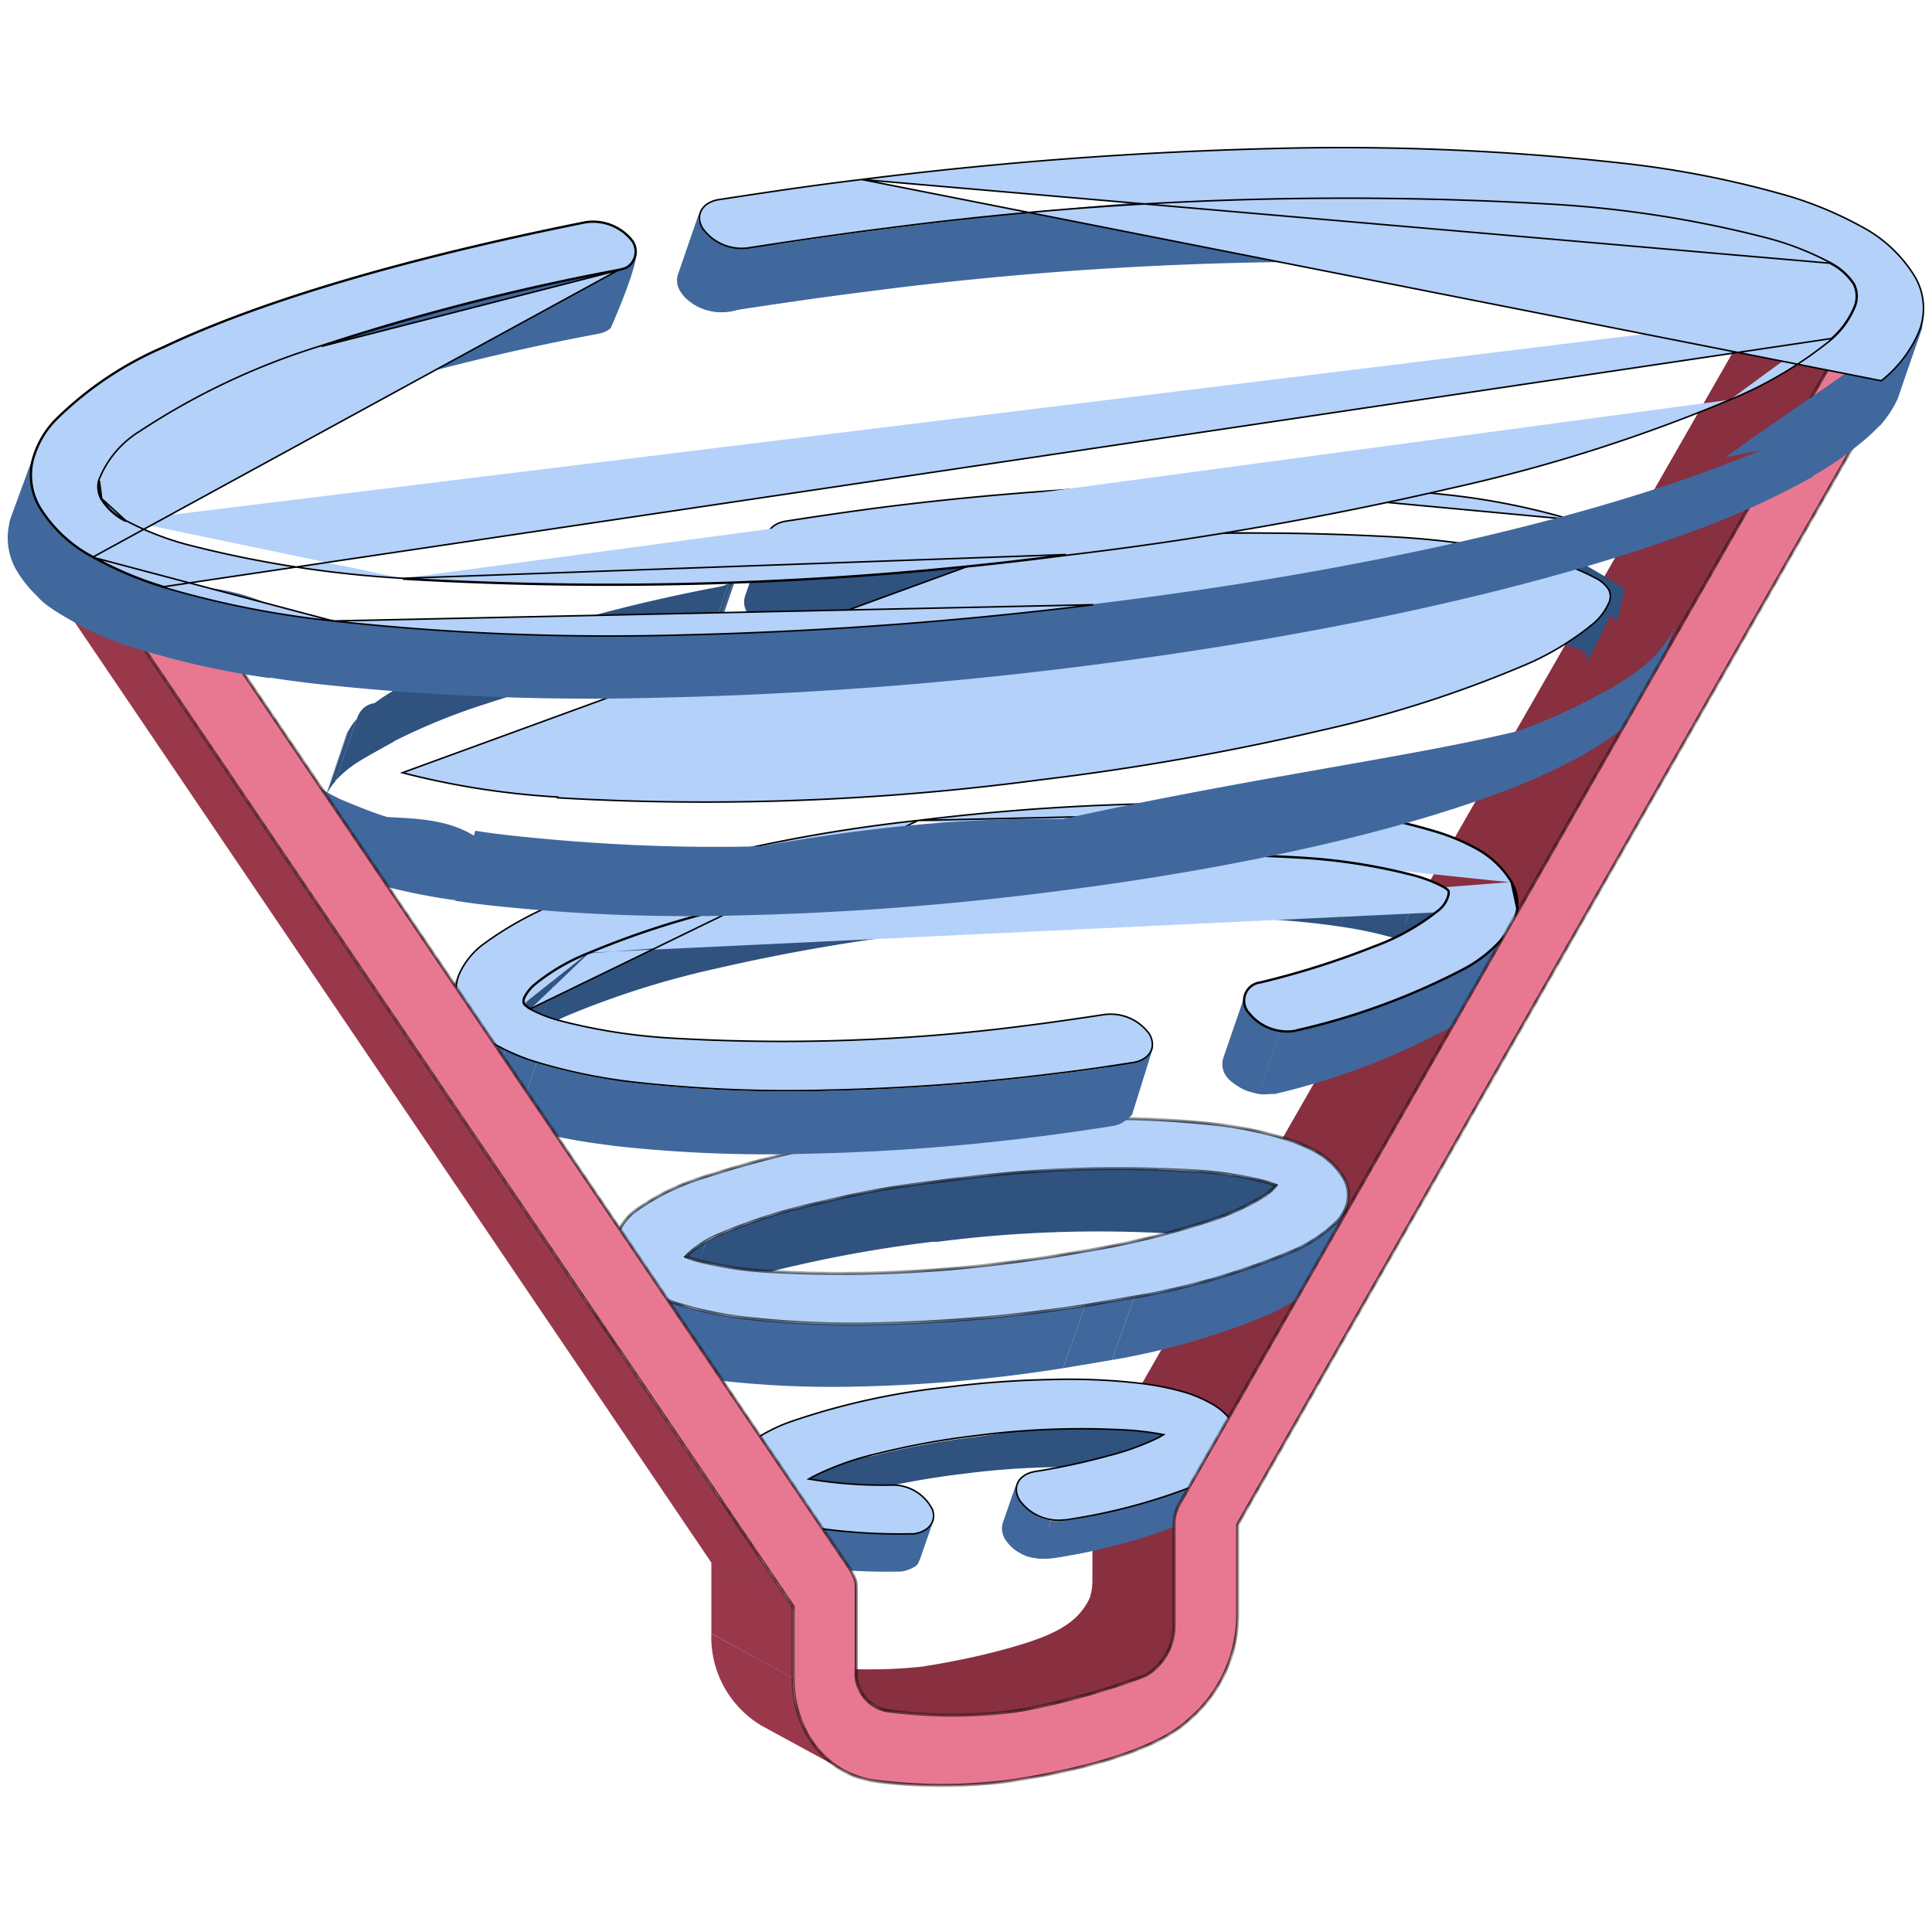 <svg width="250" height="250" fill="none" xmlns="http://www.w3.org/2000/svg"><path d="M243.659 43.088l-10.53-5.73 10.53 5.73z" fill="#904A5A"/><path d="M149.597 225.17l-10.53-5.73-1.825-8.179 10.531 5.73 1.824 8.179z" fill="#743C49"/><path d="M147.775 216.992l-10.507-5.73h.161l10.508 5.73h-.139m.118-.069l-10.508-5.73c.282-.139.553-.302.808-.485l10.6 5.73a5.989 5.989 0 01-.831.485" fill="#882F40"/><path d="M148.814 216.437l-10.531-5.73c.231-.149.447-.319.647-.508l10.53 5.73a4.405 4.405 0 01-.646.508z" fill="#882F40"/><path d="M149.392 215.929l-10.531-5.73a4.15 4.15 0 00.555-.554l10.53 5.845a6.448 6.448 0 01-.554.555" fill="#882F40"/><path d="M142.639 223.306l-10.43-10.429c4.478-1.629 7.136-2.745 8.783-6.039l13.725 4.941c-.157.233-11.896 11.314-12.078 11.527z" fill="#882F40"/><path d="M150.455 214.704l-10.508-5.707c.168-.253.322-.516.462-.785l10.531 5.73c-.14.267-.302.522-.485.762z" fill="#882F40"/><path d="M150.939 213.942l-10.531-5.73a5.68 5.68 0 00.462-1.017l10.531 5.73a8.234 8.234 0 01-.462 1.017zm.463-1.017l-10.531-5.73a7.594 7.594 0 00.485-2.726l10.531 5.73a8.196 8.196 0 01-.485 2.726z" fill="#882F40"/><path d="M237.907 45.005l-10.577-5.73.231-.392 10.577 5.637c-.09.123-.167.255-.231.393" fill="#824351"/><path d="M238.136 44.52l-10.531-5.637a3.29 3.29 0 01.347-.416l10.53 5.707-.346.439" fill="#874654"/><path d="M238.484 44.175l-10.531-5.707a2.99 2.99 0 01.37-.393l10.553 5.73-.369.37" fill="#8B4857"/><path d="M238.878 43.805l-10.554-5.73.485-.37 10.531 5.73c-.171.11-.334.234-.485.37" fill="#904A5A"/><path d="M239.339 43.435l-10.53-5.73a3.93 3.93 0 01.669-.392l10.531 5.73a3.91 3.91 0 00-.67.392z" fill="#944D5D"/><path d="M240.007 43.042l-10.53-5.73a4.75 4.75 0 011.27-.393 3.646 3.646 0 011.501 0l10.53 5.73a3.65 3.65 0 00-1.501 0 4.783 4.783 0 00-1.27.393z" fill="#994F60"/><path d="M242.781 42.742l-10.531-5.73c.231.053.455.13.67.231l10.576 5.73a3.265 3.265 0 00-.669-.231" fill="#944D5D"/><path d="M243.495 42.973l-10.53-5.73 10.53 5.8" fill="#904A5A"/><path d="M244.859 49.118l-10.531-5.707-6.951-4.135 10.531 5.73 6.951 4.112z" fill="#743C49"/><path d="M243.657 43.088a4.297 4.297 0 011.201 6.053l-6.928-4.135a4.623 4.623 0 013.371-2.31 3.695 3.695 0 012.356.392z" fill="#CB697F"/><path d="M152.519 212.327l-11.165-7.86.023-12.868 11.691 4.26-.549 16.468zm.037-17.539l-10.531-5.73L228 39.001c4.703.659 6.811 2.147 10.094 6.212l-85.538 149.575z" fill="#882F40"/><path d="M151.909 197.33l-10.53-5.73a5.79 5.79 0 01.323-1.871l10.531 5.73a5.813 5.813 0 00-.324 1.871z" fill="#882F40"/><path d="M152.234 195.459l-10.531-5.73a6.03 6.03 0 01.254-.555l10.531 5.73c-.094.18-.179.366-.254.555z" fill="#7D414E"/><path d="M152.487 194.904l-10.6-5.73 10.669 5.522" fill="#824351"/><path d="M160.221 187.654l-1.663 4.875-.138.324 1.686-4.875a1.35 1.35 0 000-.324" fill="#40689D"/><path d="M160.105 187.978l-1.686 4.875a4.836 4.836 0 01-.831 1.27l1.663-4.874c.357-.371.646-.801.854-1.271z" fill="#40689D"/><path d="M159.25 189.249l-1.662 4.875-.324.347a12.347 12.347 0 01-2.309 1.64l1.686-4.875a12.147 12.147 0 002.309-1.64l.324-.347" fill="#40689D"/><path d="M156.688 191.235l-1.685 4.875a22.3 22.3 0 01-2.564 1.271 75.354 75.354 0 01-16.35 4.274h-.185a5.98 5.98 0 01-1.57 0l1.663-4.875a5.98 5.98 0 001.57 0h.208a76.2 76.2 0 0016.327-4.274 30.03 30.03 0 002.586-1.271z" fill="#40689D"/><path d="M135.995 196.781l-1.662 4.875a9.16 9.16 0 01-1.132-.277l1.755-4.875c.372.114.75.206 1.132.277" fill="#40689D"/><path d="M134.959 196.503l3.289 4.748c-4.941 1.098-6.588 0-8.234-2.195l4.021-2.945c.299.15.608.281.924.392z" fill="#40689D"/><path d="M136.052 197.957l-3.772 3.029c-1.168-.284-1.168-.833-2.266-1.931l3.051-3.36c.279.199 1.584 1.009 1.889 1.164" fill="#40689D"/><path d="M134.404 195.761l-3.026 4.808a4.61 4.61 0 01-1.27-1.34 2.549 2.549 0 01-.346-2.172l1.686-4.874c-.114.359.155.461.211.834.056.372.335.788.549 1.098.344.529 1.685 1.275 2.196 1.646z" fill="#40689D"/><path d="M150.199 185.668l-1.663 4.875-1.108-.185 1.662-4.875 1.109.185z" fill="#2F527F"/><path d="M150.5 185.228l-3.071 5.129a46.689 46.689 0 00-3.187-.346c-6.589-.382-13.2-.142-19.745.716-4.262.508-8.488 1.28-12.655 2.31a37.357 37.357 0 00-8.106 2.819v-5.129c2.575-1.253 6.974-1.852 9.769-2.472a99.097 99.097 0 0112.678-2.31c6.545-.859 13.064-2.173 19.653-1.791 1.178 0 2.31.208 3.164.347" fill="#2F527F"/><path d="M104.934 191.211l-1.663 4.875 1.663-4.852" fill="#687991"/><path d="M120.731 196.919l-1.698 4.88c-.549 1.098-.941.938-1.097 1.098l2.426-5.424c.151-.164.276-.351.369-.554z" fill="#40689D"/><path d="M120.361 197.474l-1.57 4.875c-1.406 1.646-4.996.41-5.248.548l6.171-4.892c.249-.131.469-.312.647-.531z" fill="#40689D"/><path d="M119.716 198.006l-1.686 4.875a3.73 3.73 0 01-1.501.485h-.624a78.241 78.241 0 01-8.66-.347l-2.54-.392 1.686-4.875 2.471.3c2.892.295 5.799.419 8.706.37h.647a4.122 4.122 0 001.501-.416z" fill="#40689D"/><path d="M106.39 197.844l-1.685 4.782a32.3 32.3 0 01-4.619-1.062l1.663-4.875c1.557.472 3.147.827 4.757 1.063" fill="#40689D"/><path d="M101.633 196.781l-1.686 4.875 1.686-4.875z" fill="#687991"/><path d="M101.633 196.781l-1.686 4.875a19.16 19.16 0 01-2.517-1.017l1.662-4.944c.822.398 1.671.738 2.541 1.017" fill="#65758C"/><path d="M99.092 195.695l-1.662 4.875a12.127 12.127 0 01-1.71-1.04l1.663-4.875c.552.375 1.123.722 1.71 1.04z" fill="#617187"/><path d="M97.383 194.725l-1.685 4.875h-.139a7.157 7.157 0 01-1.963-2.311 3.809 3.809 0 01-.208-3.142l1.663-4.875a3.909 3.909 0 00.346 3.143 7.184 7.184 0 001.986 2.31z" fill="#5E6D82"/><path d="M122.657 179.483h.002c4.418-.559 8.862-.883 13.314-.97h.001a79.191 79.191 0 0111.325.462h0c2.082.224 4.139.633 6.148 1.221a16.89 16.89 0 013.213 1.378h.002a8.195 8.195 0 013.149 2.968h0a3.84 3.84 0 01.451 2.947 4.74 4.74 0 01-1.31 2.032 15.642 15.642 0 01-4.796 2.892h0a76.08 76.08 0 01-16.298 4.268h-.201v-.001l-.011.002a6.179 6.179 0 01-5.702-2.544c-.526-.864-.552-1.702-.195-2.366.36-.668 1.119-1.18 2.206-1.361a87.646 87.646 0 009.732-2.105 32.964 32.964 0 006.3-2.317h0l.007-.004.346-.208.228-.137-.261-.047a37.632 37.632 0 00-4.284-.533h0a105.04 105.04 0 00-19.763.717 99.269 99.269 0 00-12.689 2.312 36.685 36.685 0 00-8.197 2.896h0l-.004.002-.461.254-.254.139.286.047c3.425.559 6.894.807 10.364.741h.001a5.738 5.738 0 015.354 3.173c.276.799.141 1.518-.295 2.068-.437.554-1.188.948-2.159 1.074h-.642a73.369 73.369 0 01-8.694-.369h-.002a36.802 36.802 0 01-7.208-1.36 14.144 14.144 0 01-4.334-2.156 7.073 7.073 0 01-1.957-2.278h0l-.002-.002a3.807 3.807 0 01-.271-3.262c.38-.841.955-1.58 1.677-2.153a20.905 20.905 0 015.883-3.058h0a91.708 91.708 0 0120.001-4.362z" fill="#B4D1FA" stroke="#000" stroke-width=".2"/><path d="M165.086 153.386l-2.851 8.132-.801-.3 2.851-8.109.801.3" fill="#2F527F"/><path d="M164.284 153.109l-2.851 8.132-.636-.185 2.851-8.132.636.185z" fill="#2F527F"/><path d="M174.157 156.135l-2.852 8.132-.141.37 2.851-8.133.142-.369z" fill="#40689D"/><path d="M174.016 156.504l-2.852 8.156a6.396 6.396 0 01-1.107 1.617l2.851-8.132a6.417 6.417 0 001.108-1.617m-1.108 1.595l-2.852 8.132a14.475 14.475 0 01-3.558 2.657l2.851-8.132a14.55 14.55 0 003.559-2.657z" fill="#40689D"/><path d="M169.35 160.778l-2.851 8.133c-.66.393-1.39.762-2.168 1.132a92.7 92.7 0 01-20.431 5.938l2.852-8.133a93.065 93.065 0 0020.43-5.938 26.106 26.106 0 002.168-1.132z" fill="#40689D"/><path d="M146.753 167.849l-2.852 8.132-6.339 1.063 2.852-8.133 6.339-1.062z" fill="#40689D"/><path d="M163.65 152.9l-2.852 8.132a35.341 35.341 0 00-4.241-.855l2.851-8.132c1.43.2 2.847.485 4.242.855zm-4.245-.855l-2.851 8.133a64.654 64.654 0 00-5.019-.554 162.1 162.1 0 00-30.187 1.062h-.66a166.941 166.941 0 00-17.98 3.142 71.162 71.162 0 00-12.607 4.067c-.58.264-1.147.557-1.697.878l2.97-8.064c.55-.321 1.116-.614 1.696-.878a71.223 71.223 0 0112.442-4.066c5.929-1.375 12.039-3.546 18.087-4.264h.66c9.999-1.275 19.991-.501 30.056.082 1.862 0 3.558.301 5.043.532" fill="#2F527F"/><path d="M91.375 160.709l-2.851 8.132a8.255 8.255 0 00-2.192 1.595l2.686-8.087a8.917 8.917 0 012.216-1.594" fill="#2F527F"/><path d="M89.017 162.349l-2.828 8.133 2.828-8.133z" fill="#687991"/><path d="M89.016 162.349l-2.851 8.133-.165.185 2.851-8.133.165-.185z" fill="#65758C"/><path d="M80.134 163.62l-2.898 8.132a4.552 4.552 0 01-.4-3.742l2.85-8.133a4.535 4.535 0 00.401 3.743" fill="#5E6D82"/><path d="M140.412 168.934l-2.851 8.11c-2.192.346-4.454.67-6.857.97-6.594.8-13.224 1.271-19.866 1.409a128.75 128.75 0 01-16.73-.67l-2.145-.231c.2-3.387-.352-5.439 2.851-8.132l2.145.277c5.555.598 11.145.822 16.731.67a199.1 199.1 0 0019.841-1.409c2.357-.301 4.713-.624 6.881-.948" fill="#40689D"/><path d="M94.818 170.344l-2.852 8.179a46.38 46.38 0 01-6.598-1.433l-.565-.184 2.828-8.133.589.185a46.242 46.242 0 006.598 1.432m-7.188-1.664l-2.827 8.133a20.988 20.988 0 01-2.899-1.155l2.852-8.133a20.67 20.67 0 002.875 1.155z" fill="#40689D"/><path d="M84.755 167.572l-2.805 8.133-.8-.439a13.315 13.315 0 01-1.226-.763l2.851-8.132c.394.276.803.53 1.226.762l.8.439m-2.074-1.202l-2.851 8.133a8.768 8.768 0 01-2.64-2.75l2.852-8.132a8.759 8.759 0 002.592 2.749" fill="#40689D"/><mask id="a" fill="#fff"><path d="M169.964 148.811a9.968 9.968 0 013.888 3.535c.581.993.766 2.162.518 3.281a5.378 5.378 0 01-1.39 2.495 18.712 18.712 0 01-5.726 3.789 93.089 93.089 0 01-20.431 5.938l-6.339 1.086a298.55 298.55 0 01-6.881.947 199.12 199.12 0 01-19.842 1.409 124.64 124.64 0 01-16.73-.67 49.853 49.853 0 01-8.743-1.71 20.88 20.88 0 01-4.266-1.779 9.748 9.748 0 01-3.817-3.511 4.538 4.538 0 01-.33-3.951 7.565 7.565 0 012.074-2.819c2.6-1.9 5.497-3.374 8.577-4.366a139.899 139.899 0 0129.81-6.308 200.36 200.36 0 0119.889-1.409c5.586-.152 11.176.072 16.731.67 2.96.311 5.887.883 8.742 1.71 1.476.411 2.905.968 4.266 1.663zm-5.986 5.637c.42-.299.793-.657 1.108-1.062-.33-.139-.825-.301-1.438-.486a48.489 48.489 0 00-9.284-1.386c-10.066-.583-19.865-.288-29.864.986l-.559.054-3.441.446c-6.066.74-9.043 1.365-14.986 2.765a71.082 71.082 0 00-12.608 4.067 12.983 12.983 0 00-3.888 2.518l-.235.254c.464.201.945.364 1.437.485a48.051 48.051 0 009.308 1.433 166.86 166.86 0 0030.399-1.086c2.191-.254 4.336-.578 6.433-.878l6.174-1.063a108.463 108.463 0 0013.503-3.396 31.486 31.486 0 007.918-3.604"/></mask><path d="M169.964 148.811a9.968 9.968 0 013.888 3.535c.581.993.766 2.162.518 3.281a5.378 5.378 0 01-1.39 2.495 18.712 18.712 0 01-5.726 3.789 93.089 93.089 0 01-20.431 5.938l-6.339 1.086a298.55 298.55 0 01-6.881.947 199.12 199.12 0 01-19.842 1.409 124.64 124.64 0 01-16.73-.67 49.853 49.853 0 01-8.743-1.71 20.88 20.88 0 01-4.266-1.779 9.748 9.748 0 01-3.817-3.511 4.538 4.538 0 01-.33-3.951 7.565 7.565 0 012.074-2.819c2.6-1.9 5.497-3.374 8.577-4.366a139.899 139.899 0 0129.81-6.308 200.36 200.36 0 0119.889-1.409c5.586-.152 11.176.072 16.731.67 2.96.311 5.887.883 8.742 1.71 1.476.411 2.905.968 4.266 1.663zm-5.986 5.637c.42-.299.793-.657 1.108-1.062-.33-.139-.825-.301-1.438-.486a48.489 48.489 0 00-9.284-1.386c-10.066-.583-19.865-.288-29.864.986l-.559.054-3.441.446c-6.066.74-9.043 1.365-14.986 2.765a71.082 71.082 0 00-12.608 4.067 12.983 12.983 0 00-3.888 2.518l-.235.254c.464.201.945.364 1.437.485a48.051 48.051 0 009.308 1.433 166.86 166.86 0 0030.399-1.086c2.191-.254 4.336-.578 6.433-.878l6.174-1.063a108.463 108.463 0 0013.503-3.396 31.486 31.486 0 007.918-3.604" fill="#B4D1FA"/><path d="M169.964 148.811l.091-.178h-.001l-.09.178zm3.888 3.535l.172-.101-.003-.006-.169.107zm.518 3.281l.195.047v-.004l-.195-.043zm-1.39 2.495l.139.144.004-.004-.143-.14zm-5.726 3.789l.077.184h.001l-.078-.184zm-20.431 5.938l-.034-.198.034.198zm-6.339 1.086l.029.197h.005l-.034-.197zm-6.881.947l.024.198h.001l-.025-.198zm-19.842 1.409l-.004-.2h-.001l.005.2zm-16.73-.67l.02-.199-.02.199zm-8.743-1.71l-.056.192.056-.192zm-4.266-1.779l.097-.175-.005-.002-.092.177zm-3.817-3.511l-.172.101.002.004.17-.105zm-.33-3.951l-.184-.078-.002.006.186.072zm2.074-2.819l-.118-.161-.006.004-.006.005.13.152zm8.577-4.366l.062.19-.062-.19zm29.81-6.308l.02.199h.004l-.024-.199zm19.889-1.409l.004.2h.001l-.005-.2zm16.731.67l-.022.199h.001l.021-.199zm8.742 1.71l-.055.192h.002l.053-.192zm-.612 6.238l.158.122.159-.206-.24-.101-.077.185zm-1.438-.486l.058-.191-.009-.003-.049.194zm-9.284-1.386l-.012.2h.001l.011-.2zm-29.864.986l.019.199h.006l-.025-.199zm-.559.054l-.019-.199-.006.001.025.198zM120.5 153l.024.199h.002L120.5 153zm-14.986 2.765l.043.196.003-.001-.046-.195zm-12.608 4.067l.078.184.001-.001-.079-.183zm-3.888 2.518l-.137-.146-.01.01.147.136zm-.235.254l-.147-.136-.192.207.26.113.079-.184zm1.437.485l.05-.194h-.002l-.048.194zm9.308 1.433l.011-.2-.01.2zm30.399-1.086l-.023-.199h-.002l.025.199zm6.433-.878l.028.198.006-.001-.034-.197zm6.174-1.063l.034.197h.002l-.036-.197zm13.503-3.396l-.057-.192-.004.001.061.191zm13.836-9.11a9.764 9.764 0 013.81 3.464l.338-.214a10.166 10.166 0 00-3.966-3.606l-.182.356zm3.806 3.458a4.34 4.34 0 01.496 3.136l.39.087a4.74 4.74 0 00-.541-3.425l-.345.202zm.497 3.132a5.182 5.182 0 01-1.339 2.403l.286.28a5.582 5.582 0 001.442-2.588l-.389-.095zm-1.335 2.399a18.493 18.493 0 01-5.665 3.749l.156.368a18.875 18.875 0 005.787-3.83l-.278-.287zm-5.665 3.749a92.834 92.834 0 01-20.387 5.924l.067.395a93.294 93.294 0 0020.475-5.951l-.155-.368zm-20.387 5.924l-6.339 1.086.068.395 6.339-1.086-.068-.395zm-6.334 1.086a293.62 293.62 0 01-6.877.946l.05.397c2.429-.3 4.693-.624 6.885-.948l-.058-.395zm-6.876.946c-6.579.8-13.194 1.27-19.822 1.408l.009.4c6.64-.139 13.269-.61 19.861-1.411l-.048-.397zm-19.823 1.408a124.582 124.582 0 01-16.704-.669l-.043.398c5.564.599 11.163.823 16.758.671l-.011-.4zm-16.705-.669a49.646 49.646 0 01-8.707-1.703l-.112.384a50.064 50.064 0 008.778 1.717l.041-.398zm-8.707-1.703a20.68 20.68 0 01-4.225-1.762l-.193.35a21.14 21.14 0 004.306 1.796l.112-.384zm-4.23-1.764a9.56 9.56 0 01-3.74-3.44l-.339.211a9.947 9.947 0 003.896 3.584l.183-.355zm-3.737-3.436a4.362 4.362 0 01-.592-1.854l-.398.033c.06.714.28 1.405.646 2.024l.344-.203zm-.592-1.854c-.054-.653.04-1.31.277-1.923l-.373-.144a4.737 4.737 0 00-.302 2.1l.398-.033zm.274-1.917a7.355 7.355 0 012.02-2.744l-.26-.305a7.761 7.761 0 00-2.128 2.893l.368.156zm2.008-2.735a30.05 30.05 0 018.52-4.338l-.122-.381a30.46 30.46 0 00-8.634 4.396l.236.323zm8.522-4.338a139.74 139.74 0 0129.767-6.299l-.04-.398a140.09 140.09 0 00-29.852 6.317l.125.38zm29.771-6.299a199.959 199.959 0 0119.869-1.408l-.008-.4c-6.657.14-13.302.61-19.909 1.411l.048.397zm19.87-1.408a124.41 124.41 0 0116.704.669l.043-.398a124.882 124.882 0 00-16.758-.671l.011.4zm16.705.669c2.949.309 5.863.879 8.708 1.703l.111-.385a50.636 50.636 0 00-8.777-1.716l-.042.398zm8.71 1.703c1.462.408 2.879.961 4.228 1.649l.181-.356a23.09 23.09 0 00-4.302-1.678l-.107.385zm-1.551 7.271a5.47 5.47 0 001.15-1.103l-.316-.245c-.303.39-.662.734-1.066 1.023l.232.325zm1.069-1.41c-.341-.143-.845-.307-1.457-.492l-.116.383c.613.185 1.099.344 1.418.478l.155-.369zm-1.466-.495a48.738 48.738 0 00-9.323-1.392l-.021.4a48.35 48.35 0 019.247 1.38l.097-.388zm-9.322-1.391c-10.077-.584-19.889-.289-29.9.987l.05.397c9.986-1.273 19.773-1.567 29.827-.985l.023-.399zm-29.894.986l-.559.054.038.398.559-.054-.038-.398zm-.565.055l-3.442.446.052.397 3.441-.447-.051-.396zm-3.44.446c-6.075.74-9.061 1.368-15.008 2.769l.092.389c5.938-1.399 8.908-2.023 14.964-2.761l-.048-.397zm-15.006 2.768a71.298 71.298 0 00-12.642 4.078l.157.367a70.85 70.85 0 0112.572-4.054l-.087-.391zm-12.64 4.077a13.21 13.21 0 00-3.949 2.557l.274.292a12.819 12.819 0 013.829-2.48l-.155-.369zm-3.958 2.567l-.236.254.293.272.236-.254-.293-.272zm-.169.574a9.34 9.34 0 001.47.495l.095-.388a8.994 8.994 0 01-1.406-.474l-.159.367zm1.467.495a48.215 48.215 0 009.347 1.438l.022-.399a47.885 47.885 0 01-9.27-1.426l-.099.387zm9.347 1.438a166.89 166.89 0 0030.435-1.087l-.05-.397a166.555 166.555 0 01-30.363 1.085l-.022.399zm30.433-1.087c2.195-.254 4.343-.578 6.438-.878l-.056-.396c-2.1.3-4.24.623-6.428.877l.046.397zm6.444-.879l6.174-1.063-.068-.394-6.174 1.063.068.394zm6.176-1.063c4.58-.844 9.099-1.981 13.528-3.403l-.122-.381a108.108 108.108 0 01-13.478 3.39l.072.394zm13.524-3.401a31.677 31.677 0 007.968-3.628l-.215-.337a31.24 31.24 0 01-7.867 3.581l.114.384z" fill="#000" mask="url(#a)"/><path d="M187.331 115.864l-2.794 8.133a.882.882 0 000-.324l2.794-8.132c.02.107.02.216 0 .323z" fill="#5E6D82"/><path d="M196.086 118.845l-2.794 8.133a3.182 3.182 0 01-.185.508l2.795-8.132c.075-.164.137-.334.184-.509zm-.186.508l-2.795 8.133a7.54 7.54 0 01-.669 1.201c-.254.347-.508.67-.786.994l2.795-8.133c.277-.323.531-.647.762-.97.261-.39.493-.8.693-1.225z" fill="#40689D"/><path d="M194.447 121.548l-2.794 8.133a20.809 20.809 0 01-4.919 3.789h-.162l2.771-8.086h.185a20.787 20.787 0 004.919-3.79" fill="#40689D"/><path d="M189.343 125.384l-2.771 8.133a90.997 90.997 0 01-21.593 8.04h-.6a5.98 5.98 0 01-1.57 0l2.794-8.133a5.98 5.98 0 001.57 0 2.8 2.8 0 00.601-.115 90.376 90.376 0 0021.569-7.925z" fill="#40689D"/><path d="M165.627 133.424l-2.794 8.133-1.108-.277 2.794-8.133c.364.114.734.207 1.108.277zm-1.11-.277l-2.794 8.132a6.402 6.402 0 01-.924-.369l2.794-8.133c.298.147.607.271.924.37z" fill="#40689D"/><path d="M163.594 132.777l-2.795 8.133a5.763 5.763 0 01-.877-.555l2.748-8.04c.271.217.565.403.878.554" fill="#40689D"/><path d="M164.968 132.314l-2.016 9.202c-2.745-.549-3.852-1.711-4.162-2.109a2.665 2.665 0 01-.508-2.472l2.795-8.132a2.661 2.661 0 00-.037 1.306c.097.432 1.072.644 1.363.977.295.394.703.803 1.098 1.098" fill="#40689D"/><path d="M187.403 115.542l-2.795 8.133v-.324c0-.046 0-.138-.323-.346l2.794-8.133c.133.09.243.208.324.347v.323z" fill="#2F527F"/><path d="M187.035 114.871l-2.795 8.202-.462-.301-.323-.277 2.794-8.132.393.208.462.3" fill="#2F527F"/><path d="M186.181 114.363l-2.725 8.132a17.124 17.124 0 00-2.31-.878l2.772-8.132c.789.238 1.561.531 2.309.878" fill="#2F527F"/><path d="M183.939 113.485l-2.794 8.133-.97-.301a50.656 50.656 0 00-6.743-1.409l2.771-8.133c2.285.314 4.546.785 6.766 1.41.322.079.638.179.947.3" fill="#2F527F"/><path d="M176.226 111.775l-2.771 8.133a105.35 105.35 0 00-7.875-.855 244.964 244.964 0 00-46.186 1.641 248.635 248.635 0 00-26.95 4.69 113.398 113.398 0 00-19.121 6.076 40.685 40.685 0 00-3.788 1.918l2.794-7.994a38.301 38.301 0 013.788-1.918c5.847-3.395 12.26-5.376 19.121-6.169a248.82 248.82 0 0126.95-4.62c15.31-2.001 30.899-3.086 46.312-2.177 3.633-1.055 5.9.224 7.726 1.391" fill="#2F527F"/><path d="M72.328 125.384l-2.794 8.132a16.472 16.472 0 00-3.025 2.126 4.866 4.866 0 00-.6.577l2.793-8.132c.19-.204.39-.397.6-.578a16.42 16.42 0 013.026-2.125z" fill="#2F527F"/><path d="M68.703 127.994l-2.794 8.133a4.609 4.609 0 00-.763 1.132l2.841-8.133a4.63 4.63 0 01.762-1.132" fill="#2F527F"/><path d="M67.94 129.127l-2.793 8.133v.023l2.794-8.133v-.023z" fill="#2F527F"/><path d="M149.228 135.478l-2.745 8.783c-.191.214-1.098 1.097-1.647 1.097l-1.647-7.685c.249-.132 6.039-2.195 6.039-2.195z" fill="#40689D"/><path d="M148.074 137.121l-2.795 8.133c-.42.239-.883.396-1.362.462-3.21.508-6.582.993-10.138 1.432a283.773 283.773 0 01-29.49 2.149 179.44 179.44 0 01-24.618-.994l-3.071-.416 2.794-8.132 3.071.416a179.443 179.443 0 0024.618.993c9.861-.203 19.704-.92 29.49-2.149 3.556-.415 6.928-.924 10.138-1.432.48-.065.942-.222 1.363-.462zm-68.682 2.633l-2.794 8.133a66.894 66.894 0 01-9.376-2.056l-.578-.185 2.795-8.133.577.185a66.02 66.02 0 009.376 2.056z" fill="#40689D"/><path d="M69.439 137.513l-2.794 8.132a30.544 30.544 0 01-4.065-1.663l2.794-8.133a30.416 30.416 0 004.065 1.664z" fill="#40689D"/><path d="M65.376 135.849l-2.794 8.133-1.039-.554a16.587 16.587 0 01-1.57-1.017l2.794-8.133c.5.374 1.025.714 1.57 1.017l1.04.554z" fill="#40689D"/><path d="M62.767 134.278l-2.794 8.133a10.486 10.486 0 01-3.118-3.373 5.663 5.663 0 01-.485-4.621l2.794-8.132a5.66 5.66 0 00.485 4.62 10.251 10.251 0 003.118 3.373z" fill="#40689D"/><path d="M118.804 106.168h-.002a204.942 204.942 0 00-44.11 9.745v.001a43.774 43.774 0 00-12.304 6.384 9.748 9.748 0 00-2.993 3.817 5.521 5.521 0 00.363 4.832 12.059 12.059 0 004.58 4.353h0A27.934 27.934 0 0070 137.602h0a72.17 72.17 0 0012.43 2.469h0c8.169.894 16.39 1.226 24.604.993h.001a283.58 283.58 0 0029.48-2.148h0c3.555-.416 6.925-.924 10.134-1.432 1.052-.17 1.818-.671 2.198-1.332.378-.657.383-1.489-.118-2.35a6.188 6.188 0 00-5.814-2.52c-3.187.485-6.467.97-10.116 1.432a243.586 243.586 0 01-45.906 1.618 74.2 74.2 0 01-14.66-2.313h-.001a18.112 18.112 0 01-3.6-1.418m50.172-24.433l-50.125 24.345m50.125-24.345a290.355 290.355 0 0129.48-2.148h0c8.215-.214 16.435.125 24.604 1.016h0a70.615 70.615 0 0112.453 2.492h.001a26.943 26.943 0 015.637 2.302h.001a11.952 11.952 0 014.579 4.352m-76.755-8.014l54.095-1.231a70.626 70.626 0 0112.47 2.495 27.043 27.043 0 015.658 2.31 12.063 12.063 0 014.619 4.39M68.633 130.601s0 0 0 0l.046-.088m-.047.088v.001l.047-.089m-.047.088a2.965 2.965 0 01-.836-.645l-.026-.029v-.031m.909.617a2.862 2.862 0 01-.809-.624.165.165 0 00-.02-.06c-.042-.095-.125-.28.02-.679a5.31 5.31 0 011.363-1.733 26.555 26.555 0 016.928-4.043m-8.39 6.522c.002.008 0 .003 0-.007v.007zm0 0l-.001-.002-.01-.022a.742.742 0 01-.057-.168c-.027-.134-.024-.32.073-.589l.004-.01h0a5.414 5.414 0 011.389-1.765l.001-.001a26.667 26.667 0 016.953-4.058m0 0s0 0 0 0l.038.093m-.038-.093A113.58 113.58 0 0195.26 117.2a248.996 248.996 0 0126.96-4.623 245.165 245.165 0 0146.205-1.641 75.735 75.735 0 0114.637 2.314h.001c1.245.337 2.452.804 3.599 1.394h.001c.396.21.604.367.713.482a.512.512 0 01.106.154c.019.047.02.082.02.1v.334l-.003.011a3.7 3.7 0 01-1.422 2.183 29.588 29.588 0 01-8.316 4.635 107.55 107.55 0 01-14.63 4.625l-.013.003v-.001a2.32 2.32 0 00-1.946 1.526 2.324 2.324 0 00.529 2.417l.006.006h0a6.28 6.28 0 005.478 2.275l.002-.001a2.6 2.6 0 00.579-.111l.007-.002h0a89.221 89.221 0 0021.707-7.985 17.525 17.525 0 005.67-4.846 6.399 6.399 0 001.135-2.885m-120.162 5.717h.001l.037.093m0 0a113.403 113.403 0 0119.121-6.077 248.807 248.807 0 0126.95-4.62 244.975 244.975 0 0146.187-1.641 75.55 75.55 0 0114.618 2.311c1.238.335 2.438.799 3.579 1.386.786.416.786.6.786.647v.323a3.607 3.607 0 01-1.386 2.126 29.472 29.472 0 01-8.291 4.62 107.285 107.285 0 01-14.618 4.621 2.429 2.429 0 00-2.029 1.592 2.427 2.427 0 00.551 2.521 6.382 6.382 0 005.566 2.31c.204-.016.405-.055.6-.115a89.347 89.347 0 0021.731-7.994 17.621 17.621 0 005.704-4.875 6.498 6.498 0 001.155-2.934 6.038 6.038 0 00-.739-3.443m0 0l-.087.049v.001m.087-.05l.639 3.432m-.726-3.382a5.922 5.922 0 01.726 3.382m-.726-3.382l.726 3.382" fill="#B4D1FA" stroke="#000" stroke-width=".2"/><path d="M131.307 221.427l-11.725-5.807c5.555-.884 12.177-2.358 17.36-4.543l10.53 5.729a70.16 70.16 0 01-16.165 4.621zm-18.034-.555l-10.531-5.729h.162l10.53 5.729h-.161z" fill="#882F40"/><path d="M113.435 220.964l-10.531-5.73c.283.132.577.24.878.324l10.53 5.73a4.883 4.883 0 01-.877-.324z" fill="#882F40"/><path d="M114.31 221.289l-10.531-5.799h.578c5.45.705 10.969.705 16.419 0l12.53 6.718c-5.451.705-13.762 1.803-19.213 1.097l.217-2.086" fill="#882F40"/><path d="M208.233 89.225l-2.794 8.133a79.176 79.176 0 01-11.547 5.29c-14.156 5.268-34.64 9.912-58.68 12.869a386.802 386.802 0 01-39.512 2.935 236.688 236.688 0 01-32.7-1.341 102.704 102.704 0 01-4.111-.554L61.5 107.5c1.316.208 2.702.393 4.11.555 10.857 1.2 21.972 1.754 32.89 1.445 14.108-2.513 26.796-3.736 39-3.5 24.149-5.35 44.947-8.008 58.956-11.415a76.901 76.901 0 0011.546-5.29" fill="#40689D"/><path d="M109.068 229.029l-10.53-5.73a13.33 13.33 0 01-6.49-11.899l10.577 5.73a13.336 13.336 0 006.49 11.899" fill="#9A384B"/><path d="M216.753 80.885l-2.794 8.133-.139.392-.138.278 2.794-8.202.138-.278.139-.392" fill="#40689D"/><path d="M216.478 81.486l-2.794 8.132a10.629 10.629 0 01-1.801 2.75l2.794-8.133a10.627 10.627 0 001.801-2.75z" fill="#40689D"/><path d="M214.676 84.304l-2.795 8.133a17.57 17.57 0 01-1.893 1.802c-1.456 1.16-3 2.202-4.619 3.119l2.794-8.133a33.134 33.134 0 004.619-3.119 17.673 17.673 0 001.894-1.802zm-152.97 24.052l-2.795 8.133a77.867 77.867 0 01-12.17-2.657l-.854-.278 2.794-8.132.855.277c4.267.218 8.579.268 12.17 2.68" fill="#40689D"/><path d="M54.261 106.934l-8.374 6.596a32.58 32.58 0 01-4.989-2.01l2.385-8.429c4.245 1.824 6.643 2.703 10.978 3.843z" fill="#40689D"/><path d="M43.693 103.212l-2.794 8.155c-.462-.208-.877-.462-1.316-.693a17.97 17.97 0 01-1.917-1.224l2.794-8.133c.613.448 1.253.857 1.917 1.225.424.258.863.49 1.316.693" fill="#40689D"/><path d="M208.511 79.486l-3.328 6.62a1.847 1.847 0 000-1.594c-.23-.384-2.333-.944-2.71-1.183.967-1.385 1.228-3.704-.549-12.077.377.24 8.004 4.557 8.234 4.94.121.253-.549 2.465-.549 2.745 0 .28-.428 1.395-.549 1.647" fill="#2F527F"/><path d="M207.032 75.456l-2.794 8.132a6.985 6.985 0 00-.808-.531l2.794-8.133c.323.185.577.37.808.531zm-.809-.535l-2.794 8.133-3.152-1.922 5.323-6.58c.214.093.423.201.623.323" fill="#2F527F"/><path d="M205.601 74.552l-2.794 8.11c-1.037-.458-6.384-2.3-7.469-2.627l7.076-6.661c1.118.353 2.207.793 3.256 1.317" fill="#2F527F"/><path d="M202.346 73.281l-2.725 8.202-1.432-.439c-3.111-.856-11.184-2.206-14.378-2.657l7.704-7.44a75.392 75.392 0 019.468 1.965l1.432.462" fill="#2F527F"/><path d="M191.445 70.856l-2.794 8.132c-3.187-.485-6.744-.878-10.6-1.178a332.509 332.509 0 00-62.237 2.31c-4.619.555-8.96 1.225-13.255 1.872l2.771-8.133c4.295-.647 8.683-1.317 13.278-1.871 20.739-4.03 41.542-3.496 62.352-2.31 3.857.3 7.413.693 10.6 1.178" fill="#2F527F"/><path d="M105.331 73.79l-2.702 8.133c-.567.08-1.142.08-1.709 0l2.771-8.133a6.07 6.07 0 001.709 0m-1.779-.023L100.85 81.9a9.357 9.357 0 01-1.155-.277l2.795-8.133c.37.117.748.21 1.131.277zm-1.131-.277l-2.795 8.133a6.544 6.544 0 01-.923-.393l2.794-8.11.924.37z" fill="#2F527F"/><path d="M101.566 73.12l-2.794 8.11a6.653 6.653 0 01-.878-.508l2.795-8.133.877.532z" fill="#2F527F"/><path d="M143.188 68.508l-45.18 12.214a5.312 5.312 0 01-1.293-1.41 2.566 2.566 0 01-.323-2.125l2.794-8.132a2.634 2.634 0 00.323 2.148c.337.543 1.539 1.014 2.056 1.387m-6.189 1.64l-2.794 8.133v.162l2.794-8.133v-.162zm-.07.162l-2.794 8.133a2.31 2.31 0 01-.37.577l2.795-8.132c.151-.173.276-.368.37-.578z" fill="#2F527F"/><path d="M94.937 74.97l-2.794 8.133a2.494 2.494 0 01-.647.53l2.794-8.132a2.93 2.93 0 00.647-.531z" fill="#2F527F"/><path d="M94.291 75.501l-2.794 8.133a4.436 4.436 0 01-1.178.415 219.298 219.298 0 00-27.712 7.116 79.583 79.583 0 00-14.04 6.03l2.794-8.132a79.59 79.59 0 0114.04-6.03 219.298 219.298 0 0127.713-7.116c.41-.082.806-.222 1.177-.416z" fill="#2F527F"/><path d="M51.29 89.063l-.32 6.891c-.966.553-4.374 2.403-5.268 3.067a14.356 14.356 0 00-2.31 2.033l2.772-8.017c.391-1.109 1.09-1.872 2.31-2.056a28.043 28.043 0 012.793-1.826" fill="#2F527F"/><path d="M46.164 93.037l-2.794 8.109a6.93 6.93 0 00-1.108 1.64l2.794-8.132a6.746 6.746 0 011.108-1.617zm-1.108 1.523l-2.794 8.133-.115.278 2.748-8.133.115-.277" fill="#2F527F"/><path d="M154.335 62.662h0a392.972 392.972 0 00-39.248 2.865c-4.733.6-9.235 1.27-13.415 1.917-1.052.17-1.824.67-2.206 1.334-.38.66-.386 1.497.127 2.37a6.184 6.184 0 005.837 2.544l.98-.148c3.979-.6 8.031-1.211 12.3-1.724a332.616 332.616 0 0162.255-2.31h0a106.055 106.055 0 0120.087 3.144h.002a25.694 25.694 0 015.329 2.11c.72.33 1.333.854 1.771 1.513l.006.009h0a1.926 1.926 0 01.001 1.777 7.493 7.493 0 01-2.035 2.667h-.001a36.19 36.19 0 01-9.424 5.583 150.997 150.997 0 01-25.88 8.23 334.394 334.394 0 01-36.313 6.379 328.993 328.993 0 01-62.37 2.311s0 0 0 0l.005-.1a104.117 104.117 0 01-20.068-3.142l102.26-37.329zm0 0a240.373 240.373 0 0132.687 1.34h.001a90.252 90.252 0 0116.285 3.23l-48.973-4.57z" fill="#B4D1FA" stroke="#000" stroke-width=".2"/><path d="M106.601 205.924l-10.53-5.73 3.602-2.934 10.53 5.729-3.602 2.935z" fill="#9C5061"/><path d="M102.581 217.13l-10.53-5.73v-9.195l10.53 5.73v9.195zm-.001-9.197l-10.53-5.73L7.713 77.627l10.53 5.73 84.337 124.576z" fill="#9A384B"/><path d="M19.195 77.097l-10.53-5.73.138-.138 10.53 5.637a.394.394 0 00-.138.139" fill="#8B4857"/><path d="M19.335 76.866l-10.53-5.638.462-.37 10.53 5.73a3.745 3.745 0 00-.462.37" fill="#904A5A"/><path d="M19.794 76.589l-10.53-5.73c.186-.138.388-.254.6-.347l10.53 5.73a3.117 3.117 0 00-.6.347z" fill="#944D5D"/><path d="M20.394 76.243l-10.53-5.73a4.001 4.001 0 011.13-.347 3.716 3.716 0 011.433 0l10.53 5.823a3.717 3.717 0 00-1.432 0 3.994 3.994 0 00-1.131.346" fill="#994F60"/><path d="M22.96 75.989l-10.53-5.73c.23.052.455.13.67.23l10.53 5.73a3.833 3.833 0 00-.67-.23z" fill="#944D5D"/><path d="M23.628 76.22l-10.53-5.73 10.53 5.73h-.115.115z" fill="#904A5A"/><mask id="b" fill="#fff"><path fill-rule="evenodd" clip-rule="evenodd" d="M237.999 45.12l-85.445 149.575a5.023 5.023 0 00-.647 2.634v12.915a7.437 7.437 0 01-3.625 6.527c-5.095 1.972-11.931 3.85-16.974 4.655a63.952 63.952 0 01-16.396-.046 4.917 4.917 0 01-4.111-5.429V205.3c.017-.811-.399-1.588-.808-2.287L24.94 77.397a3.557 3.557 0 00-3.44-1.502c-.88.138-1.692.56-2.31 1.202a4.622 4.622 0 00-.947 6.26l84.383 124.531v9.241c0 6.77 4.088 12.222 10.184 13.285 6.045.83 12.176.83 18.221 0 6.351-.978 17.644-3.266 22.585-7.657l-.007-.011a17.864 17.864 0 006.543-13.703v-11.76l84.614-148.235-6.767-3.927z"/></mask><path fill-rule="evenodd" clip-rule="evenodd" d="M237.999 45.12l-85.445 149.575a5.023 5.023 0 00-.647 2.634v12.915a7.437 7.437 0 01-3.625 6.527c-5.095 1.972-11.931 3.85-16.974 4.655a63.952 63.952 0 01-16.396-.046 4.917 4.917 0 01-4.111-5.429V205.3c.017-.811-.399-1.588-.808-2.287L24.94 77.397a3.557 3.557 0 00-3.44-1.502c-.88.138-1.692.56-2.31 1.202a4.622 4.622 0 00-.947 6.26l84.383 124.531v9.241c0 6.77 4.088 12.222 10.184 13.285 6.045.83 12.176.83 18.221 0 6.351-.978 17.644-3.266 22.585-7.657l-.007-.011a17.864 17.864 0 006.543-13.703v-11.76l84.614-148.235-6.767-3.927z" fill="#E87891"/><path d="M152.554 194.695l-.174-.099v.001l.174.098zm85.445-149.574l.101-.173-.174-.102-.1.175.173.1zm-86.092 152.208h.201l-.001-.007-.2.007zm0 12.915h-.2l.001.004.199-.004zm-1.073 3.991l-.171-.104.171.104zm-2.552 2.536l.073.186.015-.006.015-.008-.103-.172zm-16.974 4.655l.025.199.007-.001-.032-.198zm-16.396-.046l-.032.198.006.001.026-.199zm-3.146-1.888l.159-.121-.159.121zm-.965-3.541l.199.023.001-.012v-.011h-.2zm0-10.651l-.2-.004v.004h.2zm-.808-2.287l.173-.102-.008-.01-.165.112zM24.94 77.397l.166-.112-.001-.002-.165.114zm-1.506-1.242l-.08.183.08-.183zm-1.935-.26l-.029-.198h-.002l.031.198zm-2.31 1.202l.124.157.011-.009.01-.01-.144-.138zm-1.713 2.942l-.198-.03.198.03zm.767 3.319l.166-.113-.002-.001-.164.114zm84.383 124.53h.2v-.062l-.034-.051-.166.113zm10.184 22.526l-.034.197.007.001.027-.198zm18.221 0l.027.198h.003l-.03-.198zm22.585-7.657l.132.149.123-.108-.083-.142-.172.101zm-.007-.011l-.127-.155-.132.108.086.147.173-.1zm3.649-4.071l-.167-.109.167.109zm2.894-9.632l.2.001v-.001h-.2zm0-11.76l-.174-.099-.026.046v.053h.2zm84.614-148.235l.174.1.098-.173-.172-.1-.1.173zm-92.038 145.746L238.173 45.22l-.347-.199-85.446 149.575.348.198zm-.621 2.528a4.815 4.815 0 01.621-2.528l-.348-.197a5.215 5.215 0 00-.672 2.739l.399-.014zm0 12.922v-12.915h-.4v12.915h.4zm-1.102 4.094a7.638 7.638 0 001.102-4.098l-.399.008a7.241 7.241 0 01-1.045 3.883l.342.207zm-2.62 2.605a7.648 7.648 0 002.62-2.605l-.342-.207a7.24 7.24 0 01-2.483 2.468l.205.344zm-.175-.359c-5.083 1.968-11.905 3.842-16.934 4.645l.064.395c5.058-.808 11.907-2.69 17.015-4.667l-.145-.373zm-16.927 4.644a63.782 63.782 0 01-16.345-.046l-.052.397c5.457.72 10.985.736 16.447.046l-.05-.397zm-16.34-.045a4.718 4.718 0 01-3.018-1.812l-.319.242a5.12 5.12 0 003.274 1.965l.063-.395zm-3.018-1.812a4.72 4.72 0 01-.925-3.397l-.398-.046a5.127 5.127 0 001.004 3.685l.319-.242zm-.924-3.42V205.3h-.4v10.651h.4zm0-10.647c.018-.875-.429-1.697-.836-2.392l-.345.202c.413.704.797 1.435.781 2.182l.4.008zm-.843-2.403L25.106 77.285l-.332.224 85.053 125.616.331-.224zM25.105 77.283a3.757 3.757 0 00-1.591-1.312l-.16.367c.574.25 1.066.657 1.421 1.172l.33-.227zm-1.591-1.312a3.755 3.755 0 00-2.044-.274l.058.396a3.355 3.355 0 011.826.245l.16-.367zm-2.046-.273a4.287 4.287 0 00-2.422 1.26l.288.277a3.886 3.886 0 012.196-1.142l-.062-.395zm-2.402 1.241a4.82 4.82 0 00-1.788 3.07l.396.06a4.421 4.421 0 011.64-2.815l-.248-.315zm-1.788 3.07a4.822 4.822 0 00.8 3.462l.33-.227a4.422 4.422 0 01-.734-3.175l-.396-.06zm.8 3.46L102.46 208l.331-.225-84.383-124.53-.332.225zm84.348 124.419v9.241h.4v-9.241h-.4zm0 9.241c0 6.85 4.141 12.4 10.35 13.482l.069-.394c-5.985-1.043-10.019-6.398-10.019-13.088h-.4zm10.357 13.483a67.134 67.134 0 0018.275 0l-.054-.396a66.744 66.744 0 01-18.167 0l-.054.396zm18.278 0c3.18-.49 7.601-1.308 11.848-2.555 4.239-1.244 8.334-2.924 10.839-5.151l-.265-.299c-2.435 2.165-6.457 3.825-10.687 5.067-4.223 1.239-8.624 2.054-11.796 2.542l.061.396zm22.727-7.956l-.006-.011-.346.201.007.012.345-.202zm3.303-4.09a17.636 17.636 0 01-3.609 4.025l.254.31a18.077 18.077 0 003.69-4.117l-.335-.218zm2.861-9.525a17.666 17.666 0 01-2.861 9.525l.335.218a18.068 18.068 0 002.926-9.74l-.4-.003zm0-11.758v11.76h.4v-11.76h-.4zm84.64-148.334l-84.614 148.235.348.198L244.94 49.147l-.348-.198zm-6.693-3.655l6.766 3.927.201-.346-6.766-3.927-.201.346z" fill="#000" mask="url(#b)"/><path d="M18.245 83.36l-10.53-5.73a4.044 4.044 0 01-.555-4.09l10.53 5.637a3.976 3.976 0 00.555 4.09" fill="#793E4B"/><path d="M17.69 79.177L7.16 73.54a4.62 4.62 0 01.323-.693l10.531 5.73a4.63 4.63 0 00-.323.693" fill="#7D414E"/><path d="M18.015 78.577l-10.53-5.73c0-.185.207-.37.323-.555l10.53 5.73c0 .185-.23.37-.323.555z" fill="#824351"/><path d="M18.335 78.023l-10.53-5.776.37-.463 10.53 5.776-.37.463z" fill="#874654"/><path d="M18.706 77.56l-10.53-5.73c.119-.142.25-.274.392-.393l10.53 5.73c-.141.119-.272.25-.392.393z" fill="#8B4857"/><path d="M19.099 77.167l-10.53-5.73 10.622 5.66" fill="#904A5A"/><path d="M240.5 39.5l-3.377 8.3a3.373 3.373 0 00-.139-2.91l2.516-9.39c.233.447 1.228 2.027 1.251 2.53a3.459 3.459 0 01-.251 1.47z" fill="#40689D"/><path d="M239.781 36.757l-2.794 8.133a5.796 5.796 0 00-1.801-1.872l.223-11.835c.734.48 3.921 4.822 4.372 5.574z" fill="#40689D"/><path d="M237.979 34.886l-2.794 8.132a13.93 13.93 0 00-1.294-.855l-.993-.531 2.795-8.11c.369.162.693.347.993.509.446.26.878.546 1.293.855z" fill="#40689D"/><path d="M235.694 33.523l-2.795 8.11a36.448 36.448 0 00-4.78-1.918l2.794-8.132a34.48 34.48 0 014.781 1.94zm-4.782-1.941l-2.794 8.132a31.942 31.942 0 00-2.078-.647 105.217 105.217 0 00-13.325-2.795l2.771-8.133c4.505.644 8.963 1.577 13.348 2.796.739.208 1.432.416 2.078.647z" fill="#40689D"/><path d="M215.486 28.14l-2.771 8.132c-4.434-.67-9.376-1.202-14.687-1.618a456.691 456.691 0 00-85.792 3.073c-6.305.786-12.355 1.687-18.244 2.588l2.794-8.133c5.866-.9 11.917-1.802 18.221-2.587C143.452 25.88 172.362 23.829 201 25.5c5.311.416 10.075 1.97 14.486 2.64zM96.784 32.183l-2.794 8.132a6.98 6.98 0 01-1.709 0l2.794-8.132c.568.07 1.142.07 1.71 0zm-1.71-.023l-2.794 8.132a9.336 9.336 0 01-1.155-.277l2.794-8.132a9.56 9.56 0 001.155.277z" fill="#40689D"/><path d="M104.214 34.476c-5.287 3.775-8.368 7.086-13.134 5.54a6.545 6.545 0 01-.924-.393l2.795-8.133c.297.155.606.286.923.393" fill="#40689D"/><path d="M92.998 31.49l-2.794 8.132a4.058 4.058 0 01-.854-.531l2.77-8.133c.274.208.568.386.878.532z" fill="#40689D"/><path d="M102 30.5l-12.652 8.59a4.62 4.62 0 01-1.316-1.386 2.566 2.566 0 01-.324-2.126l2.795-8.132a2.566 2.566 0 00-.072 1.098c.056.367.865.145 1.069.454.337.542.983.627 1.5 1m-10.88 3.594l-2.794 8.133a1.801 1.801 0 01-.369.554l2.887-8.133c.156-.16.282-.348.37-.554m-.37.553l-2.887 8.064c-.181.215-.4.395-.646.531l2.794-8.132a2.33 2.33 0 00.739-.462z" fill="#40689D"/><path d="M82 32.5c.146-.042.18-.315.25-.23.526.641-.954 5.017-3.25 10.23-.365.21-.5.5-1.87.749a300.65 300.65 0 00-38.311 9.82 110.815 110.815 0 00-19.49 8.386l2.793-8.133C28.336 49.91 34.75 45.665 41.5 43.5 54.041 39.39 66.028 36.428 79 34c.414-.08 2.635-1.29 3-1.5z" fill="#40689D"/><path d="M22.123 53.323l-2.794 8.132a40.655 40.655 0 00-3.949 2.542 20.793 20.793 0 00-3.325 2.957l2.12-9.497c1-1.102 2.114-2.094 3.325-2.958 1.266-.922 3.282-.406 4.646-1.176" fill="#40689D"/><path d="M14.872 58.822l-2.817 8.132a10.028 10.028 0 00-1.686 2.472l2.794-8.132a10.032 10.032 0 011.71-2.472z" fill="#40689D"/><path d="M13.164 61.292l-2.795 8.133-.115.508 2.794-8.11c0-.16 0-.3.162-.438M248.692 42.58l-2.886 8.132c0 .162-.116.323-.162.462a2.787 2.787 0 00-.162.393l2.772-8.133a2.92 2.92 0 00.161-.393c.076-.148.538-2.381.585-2.54" fill="#40689D"/><path d="M248.583 42.709l-3.007 8.858a13.833 13.833 0 01-2.309 3.512l-19.935 4.097c.954-1.038 24.675-16.827 25.251-18.114" fill="#40689D"/><path d="M246.016 46.945l-2.795 8.133a22.91 22.91 0 01-2.517 2.31 41.768 41.768 0 01-6.097 4.182l2.795-8.133a41.738 41.738 0 006.096-4.089 22.91 22.91 0 002.518-2.31" fill="#40689D"/><path d="M237.402 53.53l-2.795 8.133a104.983 104.983 0 01-15.772 7.162c-19.283 7.162-47.434 13.516-80.157 17.56a529.22 529.22 0 01-53.785 3.904 324.98 324.98 0 01-44.616-1.872 170.083 170.083 0 01-5.404-.739l2.794-8.11c1.732.255 3.557.486 5.404.717a328.361 328.361 0 0044.57 1.825 536.692 536.692 0 0053.785-3.928c32.792-3.974 60.92-10.304 80.203-17.49a104.994 104.994 0 0015.773-7.161z" fill="#40689D"/><path d="M37.714 79.639l-2.795 8.11a108.326 108.326 0 01-16.488-3.605l-1.247-.347 2.794-8.132 1.178.37c6.512-.577 11.891.928 16.488 3.627" fill="#40689D"/><path d="M20.047 75.64l-2.864 8.156a48.963 48.963 0 01-6.466-2.633l2.794-8.133a47.724 47.724 0 006.466 2.634" fill="#40689D"/><path d="M13.58 73.008l-2.795 8.132s-1.02-.539-1.663-.9c-4.263-2.4-4.44-3.249-4.811-4.047l2.744-10.43c.744.554 4.067 5.866 4.861 6.344.532.323 1.086.6 1.663.9z" fill="#40689D"/><path d="M27.366 77.291l-20.645 1.4a15.684 15.684 0 01-4.618-4.945 8.32 8.32 0 01-.901-5.96c0-.347.162-.647.254-.97L4.86 57.53c0 .323 2.265-1.421 2.195-1.098-.455 2.03.612 4.783 1.647 6.587C9.864 64.984 25.485 76 27.366 77.292z" fill="#40689D"/><path d="M111.505 23.226h0c-6.557.785-12.629 1.709-18.517 2.61-1.052.17-1.825.67-2.207 1.332-.38.656-.386 1.488.127 2.35a6.182 6.182 0 005.86 2.566c5.866-.9 11.917-1.802 18.222-2.588a457.143 457.143 0 0185.834-3.073c9.49.553 18.902 2.04 28.101 4.439h.001c2.73.74 5.37 1.78 7.871 3.104m-125.292-10.74l125.246 10.828M111.505 23.226a529.344 529.344 0 0153.775-4.02h0a327.91 327.91 0 0144.51 1.894h0c7.413.803 14.74 2.255 21.898 4.34a48.723 48.723 0 019.218 3.896l.001.001a17.843 17.843 0 016.889 6.479 8.082 8.082 0 01.479 7.186 16.073 16.073 0 01-4.841 6.268L111.505 23.226zm125.292 10.74h.001l-.047.088m.046-.089h-.002l-.044.09m.046-.09a8.02 8.02 0 013.132 2.76l.007.011h-.001a3.626 3.626 0 01.001 3.206m-3.185-5.888a7.924 7.924 0 013.095 2.727 3.542 3.542 0 010 3.119m.09.042l.001-.002-.091-.04m.09.042a11.216 11.216 0 01-2.888 3.938l-.003.002a52.533 52.533 0 01-13.188 7.847m16.079-11.787l-.001.002-.089-.044m0 0a11.112 11.112 0 01-2.864 3.904L21.249 75.915a45.91 45.91 0 01-9.217-3.896h-.002a17.8 17.8 0 01-6.888-6.456 8.22 8.22 0 01-.89-5.886 11.823 11.823 0 012.93-5.267 45.07 45.07 0 0113.963-9.428h0l.003-.002c12.667-6.024 31.57-11.544 54.591-16.164a6.387 6.387 0 015.955 2.275 2.349 2.349 0 01-.547 3.426c-.175.114-.48.212-.751.28a6.984 6.984 0 01-.45.1l-.029.005h-.007l-.002.001h0-.002a300.737 300.737 0 00-38.324 9.823A91.373 91.373 0 0018.12 55.78a12.898 12.898 0 00-5.351 6.402h0l-.004.012a3.336 3.336 0 00.31 2.382h0l.003.006a7.86 7.86 0 003.133 2.854h.001l.045-.089m26.858 13.008a328.361 328.361 0 0044.57 1.825 536.722 536.722 0 0053.784-3.928l-98.354 2.103zm0 0A123.34 123.34 0 0121.22 76.01a46.016 46.016 0 01-9.237-3.904m31.13 8.248l-31.13-8.248m4.272-4.76a37.538 37.538 0 007.852 3.096 145.127 145.127 0 0028.012 4.39m-35.864-7.486a7.761 7.761 0 01-3.095-2.819m3.095 2.82l-3.095-2.82m38.96 10.306l-.006.1s0 0 0 0a455.06 455.06 0 0085.833-3.074 459.218 459.218 0 0050.146-8.758 210.165 210.165 0 0035.764-11.372M52.12 74.833a454.972 454.972 0 0085.815-3.073L52.12 74.833zm171.737-23.104s0 0 0 0l-.038-.092.039.092h-.001zM11.984 72.107a17.9 17.9 0 01-6.928-6.493 8.32 8.32 0 01-.901-5.96 11.924 11.924 0 012.956-5.314 45.17 45.17 0 0113.994-9.45c12.679-6.03 31.592-11.552 54.616-16.172a6.486 6.486 0 016.05 2.31 2.45 2.45 0 01-.57 3.572c-.38.25-1.277.402-1.277.402m-67.94 37.105l67.94-37.105m0 0a300.666 300.666 0 00-38.312 9.819L79.924 35zM13.161 64.528a3.236 3.236 0 01-.3-2.31l.3 2.31z" fill="#B4D1FA" stroke="#000" stroke-width=".2"/></svg>